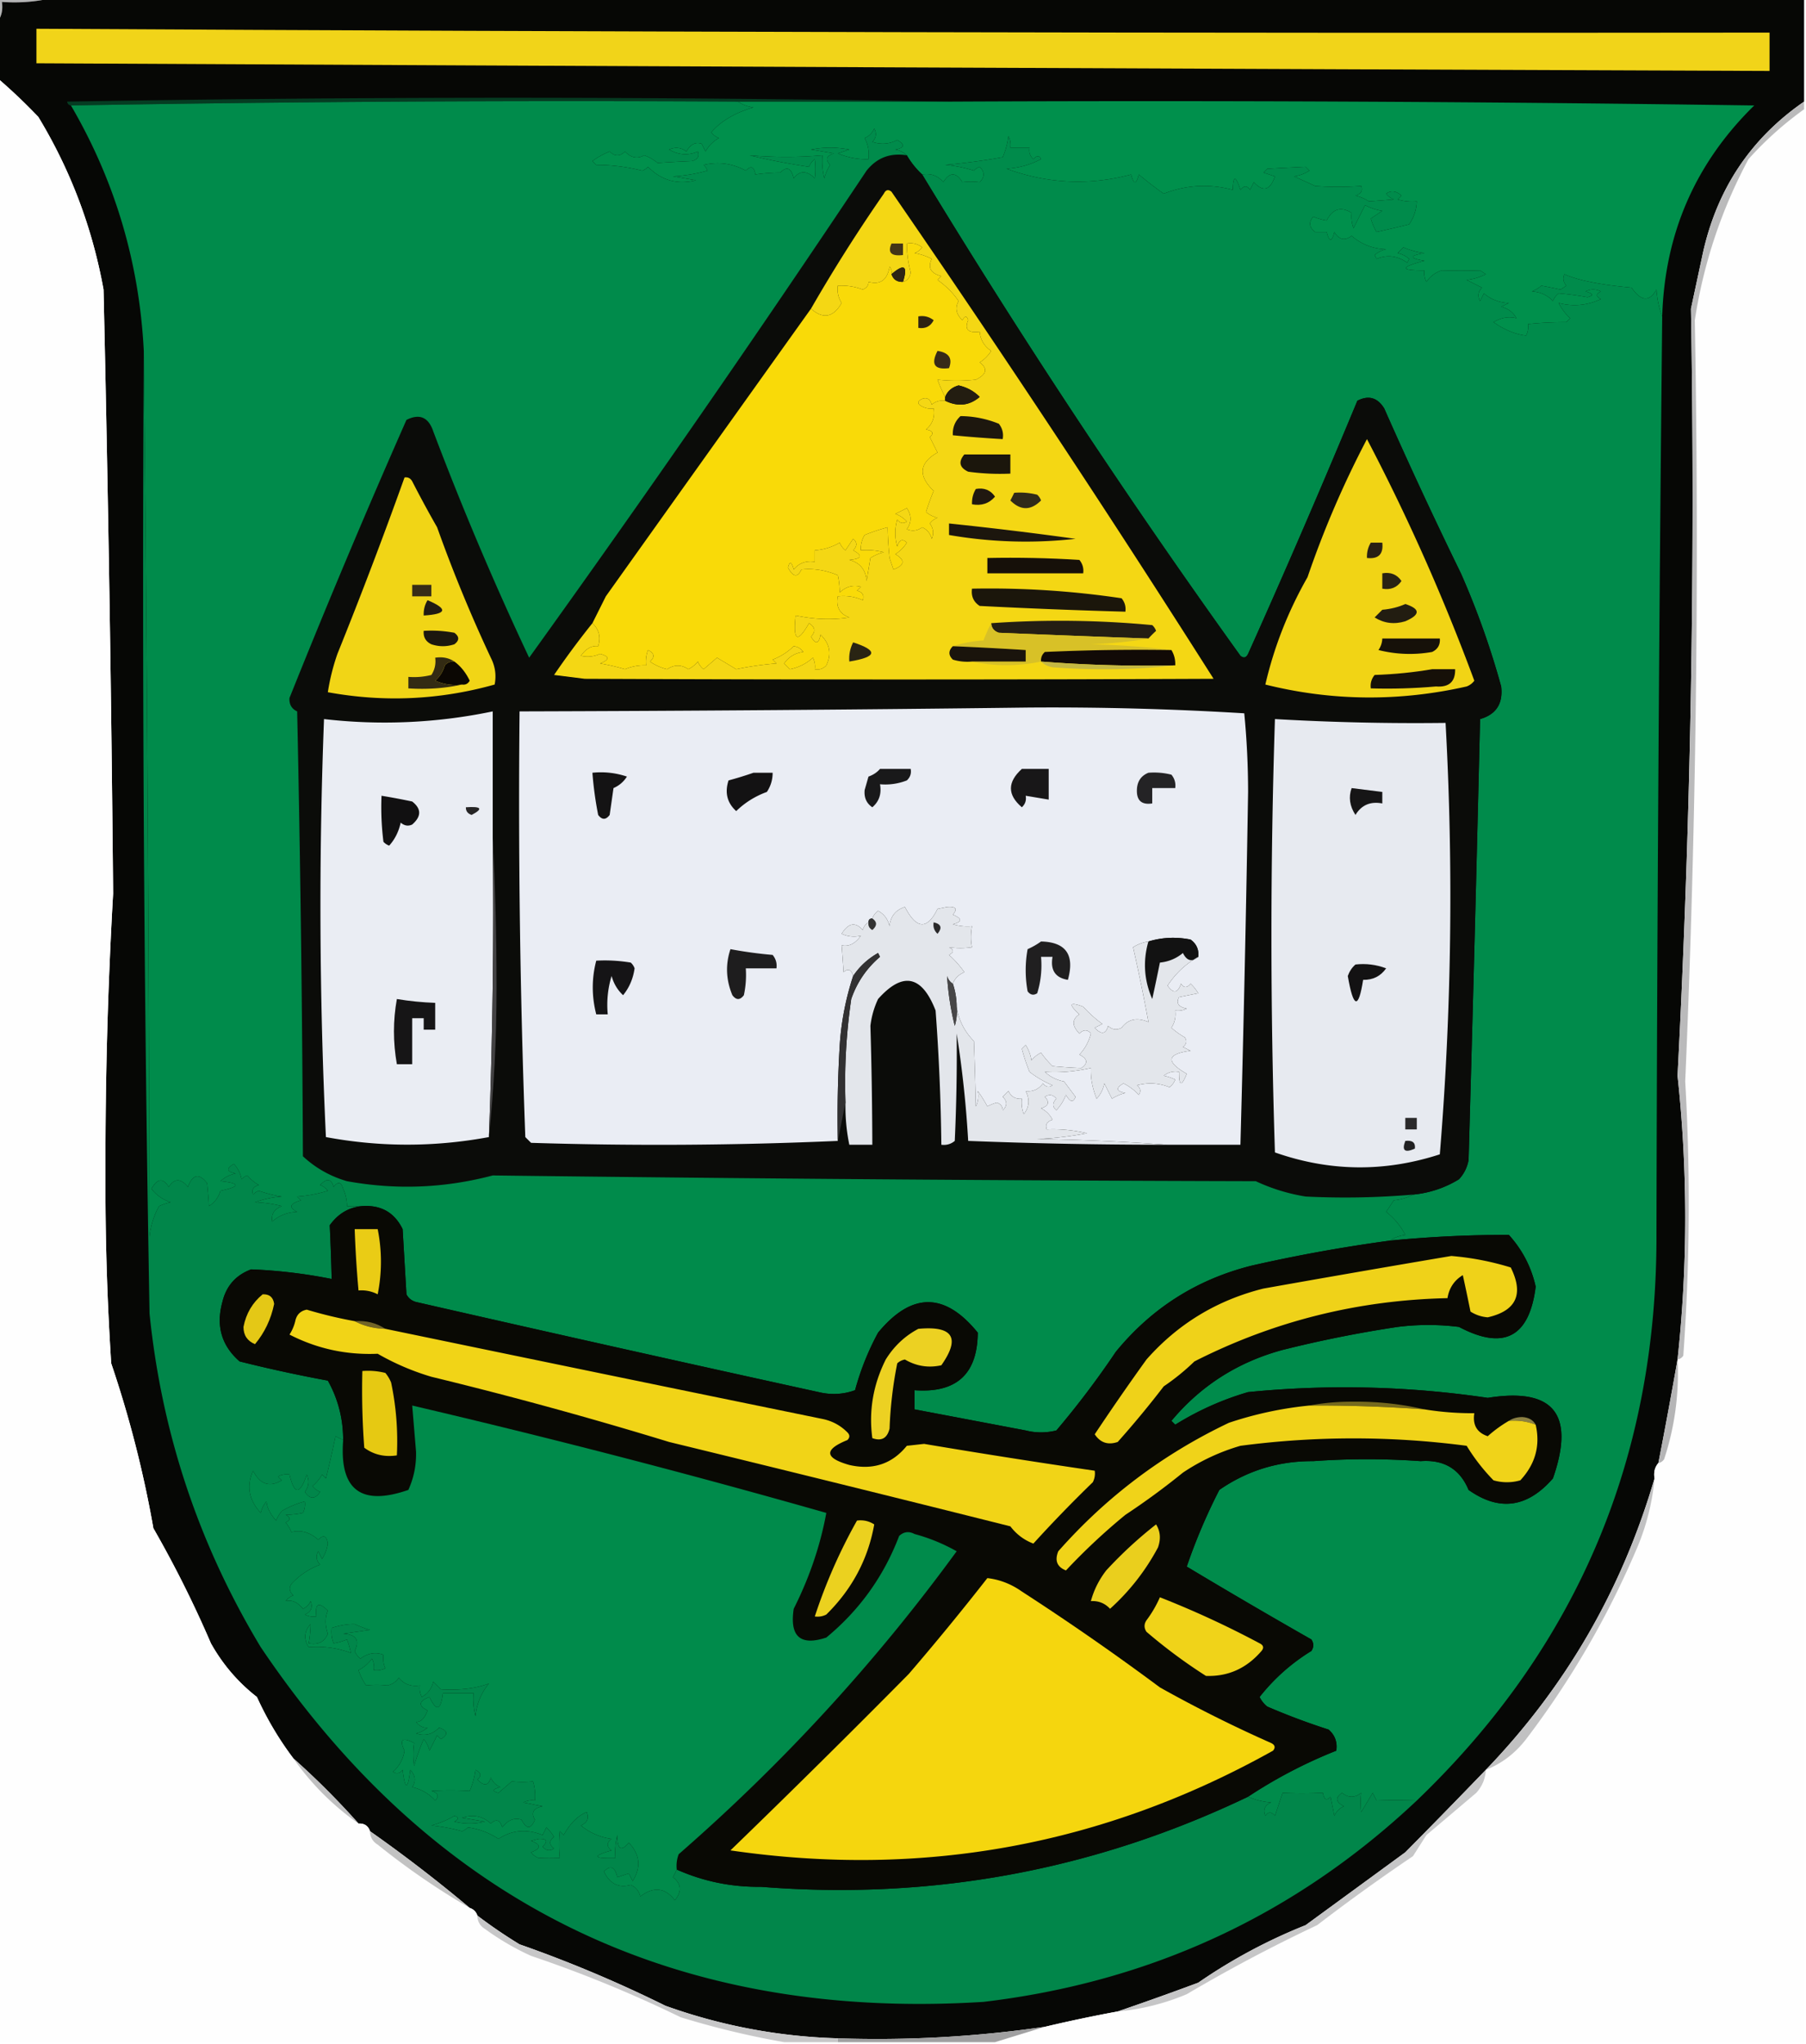 <svg xmlns="http://www.w3.org/2000/svg" width="471" height="533" style="shape-rendering:geometricPrecision;text-rendering:geometricPrecision;image-rendering:optimizeQuality;fill-rule:evenodd;clip-rule:evenodd"><path style="opacity:1" fill="#b3b3b4" d="M-.5-.5h14C9.366.485 5.032.818.5.5c.284 1.915-.049 3.581-1 5v-6z"/><path style="opacity:1" fill="#060705" d="M13.5-.5h457v27c-14.028 9.678-22.862 23.011-26.5 40l-3 14a2896.188 2896.188 0 0 1-3.5 200 343.207 343.207 0 0 1 0 74 1491.507 1491.507 0 0 1-5 27c-.934 1.068-1.268 2.401-1 4-8.507 29.028-23.173 54.362-44 76a2155.428 2155.428 0 0 1-21 21.5l-26 19a141.156 141.156 0 0 0-28 15 825.193 825.193 0 0 1-21 7.5 388.535 388.535 0 0 0-19 4 303.687 303.687 0 0 1-54 3 144.722 144.722 0 0 1-45-8.5 335.548 335.548 0 0 0-38-16 129.78 129.78 0 0 1-11-7.5c-.333-1-1-1.667-2-2a383.604 383.604 0 0 0-26-20c-.473-1.406-1.473-2.073-3-2-5.333-6-11-11.667-17-17-3.71-4.907-6.876-10.24-9.5-16-4.927-3.841-8.927-8.508-12-14a292.166 292.166 0 0 0-15-30 290.551 290.551 0 0 0-11-43 728.103 728.103 0 0 1-1.5-50c-.047-24.194.62-48.361 2-72.5A11329.65 11329.65 0 0 0 27 75.5c-2.926-16.122-8.593-31.122-17-45a147.31 147.31 0 0 0-10.5-10v-15C.451 4.081.784 2.415.5.5c4.532.318 8.866-.015 13-1z"/><path style="opacity:1" fill="#f1d419" d="M9.5 7.5c150.665.848 301.332 1.181 452 1v10c-150.668-.566-301.335-1.233-452-2v-9z"/><path style="opacity:1" fill="#fefefe" d="M-.5 20.5a147.31 147.31 0 0 1 10.5 10c8.407 13.878 14.074 28.878 17 45A11329.65 11329.65 0 0 1 29.5 233a1228.259 1228.259 0 0 0-2 72.5 728.103 728.103 0 0 0 1.5 50 290.551 290.551 0 0 1 11 43 292.166 292.166 0 0 1 15 30c3.073 5.492 7.073 10.159 12 14 2.624 5.76 5.79 11.093 9.5 16a68.648 68.648 0 0 0 17 17c1.527-.073 2.527.594 3 2 .01 1.517.677 2.684 2 3.5a191.859 191.859 0 0 0 24 16.5c1 .333 1.667 1 2 2 .011 1.517.677 2.684 2 3.5a67.876 67.876 0 0 0 12 7 330.595 330.595 0 0 1 39 16 222.256 222.256 0 0 0 27 6.5H-.5v-512z"/><path style="opacity:1" fill="#053c22" d="M247.5 26.5h-55c-58.169-.332-116.17.001-174 1-.543-.06-.876-.393-1-1a6620.108 6620.108 0 0 1 230 0z"/><path style="opacity:1" fill="#00904c" d="M192.5 26.5h55c70.003-.333 140.003 0 210 1-15.354 15.048-23.354 33.382-24 55-.814-2.131-1.314-4.464-1.5-7-1.846 3.282-4.013 3.115-6.5-.5-8.183-.745-14.016-1.912-17.5-3.5-.492 1.049-.326 2.049.5 3l-1.5 1c-1.652-.36-3.318-.693-5-1a9.465 9.465 0 0 1-2.5 1.5c2.227.121 4.06.954 5.5 2.5a4.458 4.458 0 0 1 1.5-2c2.568.22 5.068.553 7.5 1 1.762-.444 1.595-.944-.5-1.5 1.333-.667 2.667-.667 4 0-1.333.667-1.333 1.333 0 2-3.608 1.662-7.275 1.995-11 1a13.923 13.923 0 0 0 3 4l-1 1c-3.482 0-6.816.167-10 .5a4.934 4.934 0 0 1-.5 3c-2.836-.335-5.67-1.501-8.5-3.5 2.053-1.202 4.053-1.536 6-1-.876-1.585-2.209-2.585-4-3l2-1c-2.507-.093-4.674-.926-6.5-2.5l-1 2c-.684-1.284-.517-2.45.5-3.5l-4-2a14.729 14.729 0 0 0 5-1.5l-1.5-1c-3.379.096-6.713.096-10 0-1.676.561-3.009 1.561-4 3a4.934 4.934 0 0 1-.5-3c-6.46.035-6.46-.798 0-2.5-4-.667-4-1.333 0-2a20.438 20.438 0 0 1-5.5-1.5l-1.5 1.5c1.124.25 2.124.75 3 1.5l-.5 1c-2.557-1.814-5.224-2.147-8-1l-.5-1a6.807 6.807 0 0 1 3-1.5c-3.442-.117-6.442-1.283-9-3.5-1.806 1.359-3.306 1.025-4.5-1-.667 2.667-1.333 2.667-2 0h-3c-1.578-1.211-1.745-2.545-.5-4 1.216.502 2.383.835 3.5 1 1.517-3.05 3.684-3.717 6.5-2a8.43 8.43 0 0 0 .5 4l3-6a15.28 15.28 0 0 0 4.5 1.5 126.254 126.254 0 0 0-3 2 16.199 16.199 0 0 0 1.5 3.5c2.8-.625 5.634-1.292 8.5-2 1.247-1.823 1.914-3.823 2-6a12.935 12.935 0 0 1-5-.5l1-1c-1.377-1.241-2.71-1.408-4-.5a4.451 4.451 0 0 0 2 1.5c-2.359.208-4.526.374-6.5.5a11.357 11.357 0 0 0-3.5-1.5c1.456-.423 1.956-1.256 1.5-2.5-4.192.284-8.192.284-12 0-1.816-.83-3.649-1.663-5.5-2.5a10.255 10.255 0 0 0 4-1.5l-1-1c-3.227.155-6.56.322-10 .5l-1 1 3 1c-1.261 3.652-3.094 4.152-5.5 1.5l-1 2c-.741-1.14-1.575-1.14-2.5 0-1.238-3.81-1.904-3.81-2 0-6.126-1.627-12.126-1.294-18 1-1.789-1.222-3.955-2.889-6.5-5-.667 2.667-1.333 2.667-2 0-10.916 2.916-21.749 2.416-32.5-1.5 3.202-.198 6.202-1.031 9-2.5-.438-1.006-1.104-1.006-2 0-.886-.825-1.219-1.825-1-3h-5a4.934 4.934 0 0 0-.5-3 20.428 20.428 0 0 1-1.5 5.5c-4.97.886-9.97 1.552-15 2 2.595.226 5.095.726 7.5 1.5.414-.457.914-.79 1.5-1 1.333 1.333 1.333 2.667 0 4-1.57-.194-3.07-.194-4.5 0-1.667-2.667-3.333-2.667-5 0-1.401-1.692-3.234-2.359-5.5-2a21.62 21.62 0 0 1-4-5c-.763-.768-1.763-1.268-3-1.5 2.429-.451 2.596-1.285.5-2.5-2.064 1.091-4.231 1.258-6.5.5 1.017-1.05 1.184-2.216.5-3.5-.5 1.167-1.333 2-2.5 2.5.906 1.7 1.239 3.533 1 5.5-2.771.08-5.437-.42-8-1.5l3-1a25.249 25.249 0 0 0-10 0l6 1c-1.981.605-2.315 1.605-1 3a11.339 11.339 0 0 0-1.5 3.5 18.452 18.452 0 0 1-.5-6c-6.253.55-12.587.55-19 0 4.811 1.182 9.978 2.182 15.5 3a4.458 4.458 0 0 1 1.5-2c.211 1.79.211 3.456 0 5-2.095-2.09-3.928-2.09-5.5 0-.639-2.728-1.806-3.228-3.5-1.5a44.204 44.204 0 0 0-6.5.5c-.324-2.069-1.158-2.402-2.5-1-3.462-1.891-7.128-2.391-11-1.5.457.414.791.914 1 1.5a42.717 42.717 0 0 1-9 1.5l6 1c-4.843 1.214-9.01.047-12.5-3.5-.414.457-.914.79-1.5 1-4.141-1.018-8.141-1.518-12-1.5l-1-1a20.515 20.515 0 0 1 4.5-2.5c1.333 1.333 2.667 1.333 4 0 1.567 1.668 3.234 2.002 5 1a11.077 11.077 0 0 1 3.5 2c2.896-.207 5.896-.373 9-.5 1.456-.423 1.956-1.256 1.5-2.5-2.498 1.098-4.998.932-7.5-.5 1.612-.72 3.112-.554 4.5.5 1.101-1.894 2.434-2.56 4-2l1 2c.833-1.5 2-2.667 3.5-3.5a4.451 4.451 0 0 1-2-1.5c2.507-2.917 6.173-5.084 11-6.5-1.558-.21-2.891-.71-4-1.5z"/><path style="opacity:1" fill="#fefefe" d="M470.5 28.5v504h-211l13-4a388.535 388.535 0 0 1 19-4 60.384 60.384 0 0 0 18-4.5 413.78 413.78 0 0 1 34-18 508.67 508.67 0 0 1 25-18l3.5-5.5c4.308-3.637 8.642-7.304 13-11 1.559-1.717 2.392-3.717 2.5-6 4.172-1.658 7.672-4.325 10.5-8 11.728-15.413 21.394-32.079 29-50a60.384 60.384 0 0 0 4.5-18c-.268-1.599.066-2.932 1-4 .617-.111 1.117-.444 1.5-1a71.086 71.086 0 0 0 3.5-26c.617-.111 1.117-.444 1.5-1a553.298 553.298 0 0 0 .5-71.5A3244.892 3244.892 0 0 0 442 83.5c2.27-14.81 6.937-28.81 14-42a89.109 89.109 0 0 1 14.5-13z"/><path style="opacity:1" fill="#008b4b" d="M433.5 82.5c-.83 79.597-1.33 159.263-1.5 239 .243 58.483-20.59 107.817-62.5 148-3.887-.114-7.387-.114-10.5 0l-1-2-3 5a21.438 21.438 0 0 1 0-5c-1.667 1.333-3.333 1.333-5 0-1.824 1.249-1.657 2.415.5 3.5-1.167.5-2 1.333-2.5 2.5l-1-5c-1.016 1.134-1.683.801-2-1-3.825.158-7.325.158-10.5 0l-2 6c-.925-1.141-1.759-1.141-2.5 0-.658-1.608-.158-2.775 1.5-3.5-2.208-.191-4.208-.691-6-1.5a125.566 125.566 0 0 1 23-12c.322-2.222-.345-4.056-2-5.5a176.404 176.404 0 0 1-16-6 7.248 7.248 0 0 1-2-2.5 51.158 51.158 0 0 1 13.5-12c.667-1 .667-2 0-3a1624.456 1624.456 0 0 1-32.5-19 149.704 149.704 0 0 1 8.5-20c7.314-5.055 15.481-7.555 24.5-7.5a196.152 196.152 0 0 1 28 0c6.074-.442 10.24 2.058 12.5 7.5 7.999 5.669 15.332 4.669 22-3 5.83-16.745.163-23.745-17-21a254.781 254.781 0 0 0-62.5-1.5 75.948 75.948 0 0 0-19 8.5l-1-1c7.662-9.173 17.329-15.339 29-18.5a316.214 316.214 0 0 1 30-6 64.218 64.218 0 0 1 16 0c11.689 6.185 18.356 2.685 20-10.5-1.132-5.097-3.465-9.597-7-13.5a314.359 314.359 0 0 0-31 1.5c1.109-.79 2.442-1.29 4-1.5a18.241 18.241 0 0 0-5-6l2-3c1.882-.198 3.548-.698 5-1.5a27.819 27.819 0 0 0 12-4c1.306-1.412 2.14-3.079 2.5-5 1.096-38.313 2.096-76.646 3-115 4.19-1.196 6.023-4.029 5.5-8.5a212.91 212.91 0 0 0-10.5-29.5 1243.488 1243.488 0 0 1-20-43c-1.755-2.838-4.088-3.505-7-2a2518.466 2518.466 0 0 1-28.5 66c-.502 1.021-1.168 1.188-2 .5a1946.82 1946.82 0 0 1-83-125.5c2.266-.359 4.099.308 5.5 2 1.667-2.667 3.333-2.667 5 0 1.43-.194 2.93-.194 4.5 0 1.333-1.333 1.333-2.667 0-4a3.646 3.646 0 0 0-1.5 1 33.995 33.995 0 0 0-7.5-1.5c5.03-.448 10.03-1.114 15-2a20.428 20.428 0 0 0 1.5-5.5c.483.948.649 1.948.5 3h5c-.219 1.175.114 2.175 1 3 .896-1.006 1.562-1.006 2 0-2.798 1.469-5.798 2.302-9 2.5 10.751 3.916 21.584 4.416 32.5 1.5.667 2.667 1.333 2.667 2 0 2.545 2.111 4.711 3.778 6.5 5 5.874-2.294 11.874-2.627 18-1 .096-3.81.762-3.81 2 0 .925-1.14 1.759-1.14 2.5 0l1-2c2.406 2.652 4.239 2.152 5.5-1.5l-3-1 1-1c3.44-.178 6.773-.345 10-.5l1 1a10.255 10.255 0 0 1-4 1.5c1.851.837 3.684 1.67 5.5 2.5 3.808.284 7.808.284 12 0 .456 1.244-.044 2.077-1.5 2.5 1.266.31 2.433.81 3.5 1.5 1.974-.126 4.141-.292 6.5-.5a4.451 4.451 0 0 1-2-1.5c1.29-.908 2.623-.741 4 .5l-1 1c1.634.493 3.301.66 5 .5-.086 2.177-.753 4.177-2 6-2.866.708-5.7 1.375-8.5 2a16.199 16.199 0 0 1-1.5-3.5c.789-.546 1.789-1.213 3-2a15.28 15.28 0 0 1-4.5-1.5l-3 6a8.43 8.43 0 0 1-.5-4c-2.816-1.717-4.983-1.05-6.5 2-1.117-.165-2.284-.498-3.5-1-1.245 1.455-1.078 2.789.5 4h3c.667 2.667 1.333 2.667 2 0 1.194 2.025 2.694 2.359 4.5 1 2.558 2.217 5.558 3.383 9 3.5a6.807 6.807 0 0 0-3 1.5l.5 1c2.776-1.147 5.443-.814 8 1l.5-1a6.807 6.807 0 0 0-3-1.5l1.5-1.5a20.438 20.438 0 0 0 5.5 1.5c-4 .667-4 1.333 0 2-6.46 1.702-6.46 2.535 0 2.5a4.934 4.934 0 0 0 .5 3c.991-1.439 2.324-2.439 4-3 3.287.096 6.621.096 10 0l1.5 1a14.729 14.729 0 0 1-5 1.5l4 2c-1.017 1.05-1.184 2.216-.5 3.5l1-2c1.826 1.574 3.993 2.407 6.5 2.5l-2 1c1.791.415 3.124 1.415 4 3-1.947-.536-3.947-.202-6 1 2.83 1.999 5.664 3.165 8.5 3.5a4.934 4.934 0 0 0 .5-3c3.184-.333 6.518-.5 10-.5l1-1a13.923 13.923 0 0 1-3-4c3.725.995 7.392.662 11-1-1.333-.667-1.333-1.333 0-2-1.333-.667-2.667-.667-4 0 2.095.556 2.262 1.056.5 1.5a78.351 78.351 0 0 0-7.5-1 4.458 4.458 0 0 0-1.5 2c-1.44-1.546-3.273-2.379-5.5-2.5a9.465 9.465 0 0 0 2.5-1.5c1.682.307 3.348.64 5 1l1.5-1c-.826-.951-.992-1.951-.5-3 3.484 1.588 9.317 2.755 17.5 3.5 2.487 3.615 4.654 3.782 6.5.5.186 2.536.686 4.869 1.5 7z"/><path style="opacity:1" fill="#0b0c09" d="M236.5 40.5a21.62 21.62 0 0 0 4 5 1946.82 1946.82 0 0 0 83 125.5c.832.688 1.498.521 2-.5a2518.466 2518.466 0 0 0 28.5-66c2.912-1.505 5.245-.838 7 2a1243.488 1243.488 0 0 0 20 43 212.91 212.91 0 0 1 10.5 29.5c.523 4.471-1.31 7.304-5.5 8.5-.904 38.354-1.904 76.687-3 115-.36 1.921-1.194 3.588-2.5 5a27.819 27.819 0 0 1-12 4c-9.325.796-18.658.963-28 .5a48.99 48.99 0 0 1-13-4c-66.374-.17-132.707-.67-199-1.5-12.536 3.325-25.203 3.825-38 1.5-4.37-1.267-8.203-3.433-11.5-6.5a6729.31 6729.31 0 0 0-1.5-116c-1.446-.671-2.112-1.838-2-3.5a2267.083 2267.083 0 0 1 30.5-72.5c3.408-1.723 5.741-.723 7 3a813.202 813.202 0 0 0 25 59 4391.118 4391.118 0 0 0 88-127c2.697-3.37 6.197-4.704 10.5-4z"/><path style="opacity:1" fill="#f9da08" d="M246.5 103.5v1c-1.322-.17-2.489.163-3.5 1-.423-1.456-1.256-1.956-2.5-1.5-1.333.667-1.333 1.333 0 2a4.934 4.934 0 0 0 3 .5c.359 2.266-.308 4.099-2 5.5 1.801.317 2.134.984 1 2l2 4c-4.796 2.724-5.129 6.057-1 10a66.678 66.678 0 0 0-2 5.5 6.802 6.802 0 0 0 3 1.5 4.457 4.457 0 0 0-2 1.5c.928 1.268 1.095 2.601.5 4-.368-1.41-1.201-2.41-2.5-3-1.268.928-2.601 1.095-4 .5 1.26-1.814 1.26-3.647 0-5.5l-3 1.5a7.293 7.293 0 0 1 3 2c-.949.617-1.782.451-2.5-.5a12.494 12.494 0 0 0 0 7c.535-1.771 1.369-2.104 2.5-1a9.425 9.425 0 0 1-3 3c2.636 1.564 2.469 2.897-.5 4l-1-3c-.311-2.932-.478-5.598-.5-8a51.28 51.28 0 0 0-6 2 6.846 6.846 0 0 0-1 4 18.453 18.453 0 0 1 6 .5 11.333 11.333 0 0 0-3.5 1.5l-1 6c-.212-2.94-1.712-4.774-4.5-5.5 3.242-.283 3.576-1.117 1-2.5 1.09-1.109 1.09-2.109 0-3l-2 3a4.457 4.457 0 0 1-1.5-2 14.828 14.828 0 0 1-6.5 2v3c-2.266-.359-4.099.308-5.5 2-.556-2.095-1.056-2.262-1.5-.5 1.342 2.499 2.508 2.665 3.5.5 3.172-.332 6.339.168 9.5 1.5.299 1.32.466 2.82.5 4.5 1.599-1.536 3.433-2.036 5.5-1.5l-1 1c1.456.423 1.956 1.256 1.5 2.5-2.041-.923-4.208-1.256-6.5-1-.535 2.738.465 4.572 3 5.5-4.52.686-9.187.52-14-.5-.709 6.645.458 7.312 3.5 2 1.617 1.036 1.784 2.203.5 3.5 1.215 2.096 2.049 1.929 2.5-.5 2.419 2.338 2.919 5.005 1.5 8-.825.886-1.825 1.219-3 1a4.934 4.934 0 0 0-.5-3c-1.688 1.545-3.688 2.545-6 3l-1.5-1.5c1.216-1.74 2.882-2.74 5-3-.608-.87-1.441-1.37-2.5-1.5a15.872 15.872 0 0 1-5.5 3.5l1 1a84.8 84.8 0 0 0-10.5 1.5l-5-3a604.676 604.676 0 0 1-3.5 3 4.457 4.457 0 0 1-1.5-2 7.248 7.248 0 0 1-2.5 2c-1.811-1.236-3.644-1.236-5.5 0a12.793 12.793 0 0 1-4.5-2c1.355-1.175 1.188-2.175-.5-3a8.43 8.43 0 0 0-.5 4 12.992 12.992 0 0 0-5.5 1 56.738 56.738 0 0 0-6.5-1.5c2.528-.998 2.528-1.831 0-2.5-1.655.728-3.321.895-5 .5 1.324-1.872 2.824-2.705 4.5-2.5.748-2.34.248-4.34-1.5-6l3.5-7a66083.322 66083.322 0 0 1 53.5-75c3.164 2.789 5.831 2.289 8-1.5-.88-1.356-1.214-2.856-1-4.5 2.234-.12 4.401.213 6.5 1 1.011-.392 1.511-1.058 1.5-2 3.096.843 4.929-.49 5.5-4 .464.594.631 1.261.5 2 .473 1.406 1.473 2.073 3 2 1.149-.291 1.816-1.124 2-2.5a29.2 29.2 0 0 1-1-7.5c1.478-.262 2.811.071 4 1a4.451 4.451 0 0 1-2 1.5 15.28 15.28 0 0 1 4.5 1.5c-1.101 2.292-.268 3.792 2.5 4.5l-1 1c2.167 1.5 4 3.333 5.5 5.5-.979 1.778-.646 3.445 1 5 .654-1.196 1.154-1.196 1.5 0-1.023 2.395-.023 3.395 3 3 .203 2.138 1.203 3.805 3 5a9.419 9.419 0 0 1-3 3c2.179 1.6 1.846 3.1-1 4.5-3.377.368-6.71.368-10 0a36.354 36.354 0 0 0 2 4.5z"/><path style="opacity:1" fill="#372a18" d="M244.5 91.5c2.987.448 3.987 1.948 3 4.5-3.793.487-4.793-1.013-3-4.5z"/><path style="opacity:1" fill="#2d2312" d="M239.5 82.5c1.478-.262 2.811.071 4 1-.82 1.611-2.154 2.278-4 2v-3z"/><path style="opacity:1" fill="#bababb" d="M470.5 26.5v2a89.109 89.109 0 0 0-14.5 13c-7.063 13.19-11.73 27.19-14 42a3244.892 3244.892 0 0 1-2.5 198.5 553.298 553.298 0 0 1-.5 71.5c-.383.556-.883.889-1.5 1a343.207 343.207 0 0 0 0-74 2896.188 2896.188 0 0 0 3.5-200l3-14c3.638-16.989 12.472-30.322 26.5-40z"/><path style="opacity:1" fill="#f1d415" d="M356.5 114.5c10.611 20.239 19.944 41.239 28 63a4.457 4.457 0 0 1-2 1.5c-17.645 3.988-35.145 3.821-52.5-.5 2.264-9.774 5.93-19.107 11-28a254.193 254.193 0 0 1 15.5-36z"/><path style="opacity:1" fill="#f4d714" d="M154.5 162.5c1.748 1.66 2.248 3.66 1.5 6-1.676-.205-3.176.628-4.5 2.5 1.679.395 3.345.228 5-.5 2.528.669 2.528 1.502 0 2.5 2.198.373 4.365.873 6.5 1.5a12.992 12.992 0 0 1 5.5-1 8.43 8.43 0 0 1 .5-4c1.688.825 1.855 1.825.5 3a12.793 12.793 0 0 0 4.5 2c1.856-1.236 3.689-1.236 5.5 0a7.248 7.248 0 0 0 2.5-2 4.457 4.457 0 0 0 1.5 2 604.676 604.676 0 0 0 3.5-3l5 3a84.8 84.8 0 0 1 10.5-1.5l-1-1a15.872 15.872 0 0 0 5.5-3.5c1.059.13 1.892.63 2.5 1.5-2.118.26-3.784 1.26-5 3l1.5 1.5c2.312-.455 4.312-1.455 6-3 .483.948.649 1.948.5 3 1.175.219 2.175-.114 3-1 1.419-2.995.919-5.662-1.5-8-.451 2.429-1.285 2.596-2.5.5 1.284-1.297 1.117-2.464-.5-3.5-3.042 5.312-4.209 4.645-3.5-2 4.813 1.02 9.48 1.186 14 .5-2.535-.928-3.535-2.762-3-5.5 2.292-.256 4.459.077 6.5 1 .456-1.244-.044-2.077-1.5-2.5l1-1c-2.067-.536-3.901-.036-5.5 1.5-.034-1.68-.201-3.18-.5-4.5-3.161-1.332-6.328-1.832-9.5-1.5-.992 2.165-2.158 1.999-3.5-.5.444-1.762.944-1.595 1.5.5 1.401-1.692 3.234-2.359 5.5-2v-3a14.828 14.828 0 0 0 6.5-2 4.457 4.457 0 0 0 1.5 2l2-3c1.09.891 1.09 1.891 0 3 2.576 1.383 2.242 2.217-1 2.5 2.788.726 4.288 2.56 4.5 5.5l1-6a11.333 11.333 0 0 1 3.5-1.5 18.453 18.453 0 0 0-6-.5 6.846 6.846 0 0 1 1-4 51.28 51.28 0 0 1 6-2c.022 2.402.189 5.068.5 8l1 3c2.969-1.103 3.136-2.436.5-4a9.425 9.425 0 0 0 3-3c-1.131-1.104-1.965-.771-2.5 1a12.494 12.494 0 0 1 0-7c.718.951 1.551 1.117 2.5.5a7.293 7.293 0 0 0-3-2l3-1.5c1.26 1.853 1.26 3.686 0 5.5 1.399.595 2.732.428 4-.5 1.299.59 2.132 1.59 2.5 3 .595-1.399.428-2.732-.5-4a4.457 4.457 0 0 1 2-1.5 6.802 6.802 0 0 1-3-1.5 66.678 66.678 0 0 1 2-5.5c-4.129-3.943-3.796-7.276 1-10l-2-4c1.134-1.016.801-1.683-1-2 1.692-1.401 2.359-3.234 2-5.5a4.934 4.934 0 0 1-3-.5c-1.333-.667-1.333-1.333 0-2 1.244-.456 2.077.044 2.5 1.5 1.011-.837 2.178-1.17 3.5-1 3.322 1.618 6.322 1.285 9-1-1.491-1.512-3.324-2.512-5.5-3-1.729.474-2.895 1.474-3.5 3a36.354 36.354 0 0 1-2-4.5c3.29.368 6.623.368 10 0 2.846-1.4 3.179-2.9 1-4.5a9.419 9.419 0 0 0 3-3c-1.797-1.195-2.797-2.862-3-5-3.023.395-4.023-.605-3-3-.346-1.196-.846-1.196-1.5 0-1.646-1.555-1.979-3.222-1-5a21.56 21.56 0 0 0-5.5-5.5l1-1c-2.768-.708-3.601-2.208-2.5-4.5a15.28 15.28 0 0 0-4.5-1.5 4.451 4.451 0 0 0 2-1.5c-1.189-.929-2.522-1.262-4-1a29.2 29.2 0 0 0 1 7.5c-.184 1.376-.851 2.209-2 2.5 1.318-4.192.318-4.859-3-2a2.429 2.429 0 0 0-.5-2c-.571 3.51-2.404 4.843-5.5 4 .011.942-.489 1.608-1.5 2a15.904 15.904 0 0 0-6.5-1c-.214 1.644.12 3.144 1 4.5-2.169 3.789-4.836 4.289-8 1.5a418.292 418.292 0 0 1 19-30c.502-1.021 1.168-1.188 2-.5a3990.617 3990.617 0 0 1 84 127c-54.653.24-109.32.24-164 0l-8-1a215.258 215.258 0 0 1 10-13.5z"/><path style="opacity:1" fill="#312a19" d="M264.5 128.5a18.453 18.453 0 0 1 6 .5c.457.414.791.914 1 1.5-2.667 2.667-5.333 2.667-8 0 .363-.683.696-1.35 1-2z"/><path style="opacity:1" fill="#201810" d="M254.5 127.5c2.165-.384 3.832.283 5 2-1.523 1.783-3.523 2.449-6 2-.067-1.459.266-2.792 1-4z"/><path style="opacity:1" fill="#1b160c" d="M251.5 118.5h12v5a60.931 60.931 0 0 1-11-.5c-2.282-1.084-2.616-2.584-1-4.5z"/><path style="opacity:1" fill="#1d170e" d="M250.5 108.5c3.459.031 6.792.698 10 2 .929 1.189 1.262 2.522 1 4a300.134 300.134 0 0 1-13-1c-.108-2.014.558-3.68 2-5z"/><path style="opacity:1" fill="#231d11" d="M246.5 104.5v-1c.605-1.526 1.771-2.526 3.5-3 2.176.488 4.009 1.488 5.5 3-2.678 2.285-5.678 2.618-9 1z"/><path style="opacity:1" fill="#2e2414" d="M235.5 73.5c-1.527.073-2.527-.594-3-2 3.318-2.859 4.318-2.192 3 2z"/><path style="opacity:1" fill="#433517" d="M232.5 63.5h3v3c-3.067.38-4.067-.62-3-3z"/><path style="opacity:1" fill="#1c160d" d="M247.5 136.5a974.831 974.831 0 0 1 33 4 116.662 116.662 0 0 1-33-1v-3z"/><path style="opacity:1" fill="#291f14" d="M357.5 141.5h3c.333 3-1 4.333-4 4-.067-1.459.266-2.792 1-4z"/><path style="opacity:1" fill="#161009" d="M257.5 145.5c8.007-.166 16.007 0 24 .5.837 1.011 1.17 2.178 1 3.5h-25v-4z"/><path style="opacity:1" fill="#292213" d="M360.5 149.5c2.165-.384 3.832.283 5 2-1.168 1.717-2.835 2.384-5 2v-4z"/><path style="opacity:1" fill="#1b160b" d="M253.5 153.5a233.027 233.027 0 0 1 39 2.5c.837 1.011 1.17 2.178 1 3.5-12.67-.349-25.337-.849-38-1.5-1.607-1.049-2.273-2.549-2-4.5z"/><path style="opacity:1" fill="#221d11" d="M366.5 157.5c3.966 1.285 3.966 2.785 0 4.5-2.879.874-5.545.54-8-1l2-2c2.208-.191 4.208-.691 6-1.5z"/><path style="opacity:1" fill="#241e13" d="M299.5 166.5c-12.999-.46-25.999-.96-39-1.5-1.256-.417-1.923-1.25-2-2.5a256.27 256.27 0 0 1 42 .5c.457.414.791.914 1 1.5a31.147 31.147 0 0 0-2 2z"/><path style="opacity:1" fill="#d8c127" d="M258.5 162.5c.077 1.25.744 2.083 2 2.5 13.001.54 26.001 1.04 39 1.5-4.816.826-9.816 1.326-15 1.5 7.179.171 14.179.671 21 1.5-11.005-.167-22.005 0-33 .5-.752.671-1.086 1.504-1 2.5-6.13 1.266-12.13 1.266-18 0h14v-3c-6.329-.4-12.662-.733-19-1 2.469-.817 5.135-1.317 8-1.5a36.354 36.354 0 0 1 2-4.5z"/><path style="opacity:1" fill="#161109" d="M360.5 166.5h15c.14 1.624-.527 2.79-2 3.5a33.225 33.225 0 0 1-14-.5 5.576 5.576 0 0 0 1-3z"/><path style="opacity:1" fill="#f1d516" d="M105.5 124.5c.876-.131 1.543.202 2 1a295.771 295.771 0 0 0 6.5 12 384.191 384.191 0 0 0 14 34c1.15 2.254 1.484 4.587 1 7-14.334 4.016-28.834 4.683-43.5 2a56.424 56.424 0 0 1 2.5-10 1237.792 1237.792 0 0 0 17.5-46z"/><path style="opacity:1" fill="#1a140c" d="M248.5 168.5c6.338.267 12.671.6 19 1v3h-14a12.93 12.93 0 0 1-5-.5c-1.184-1.145-1.184-2.312 0-3.5z"/><path style="opacity:1" fill="#110a06" d="M305.5 169.5c.734 1.208 1.067 2.541 1 4a352.434 352.434 0 0 1-35-1c-.086-.996.248-1.829 1-2.5 10.995-.5 21.995-.667 33-.5z"/><path style="opacity:1" fill="#292413" d="M222.5 167.5c6.599 2.148 6.266 3.814-1 5-.134-1.792.199-3.458 1-5z"/><path style="opacity:1" fill="#0b0703" d="M118.5 172.5c1.678 1.247 3.011 2.914 4 5-.457.798-1.124 1.131-2 1a13.116 13.116 0 0 1-7-1 8.192 8.192 0 0 0 2.5-4c.671-.752 1.504-1.086 2.5-1z"/><path style="opacity:1" fill="#c4b843" d="M271.5 172.5a352.434 352.434 0 0 0 35 1c-10.492 1.159-21.159 1.325-32 .5-1.237-.232-2.237-.732-3-1.5z"/><path style="opacity:1" fill="#332b13" d="M118.5 172.5c-.996-.086-1.829.248-2.5 1a8.192 8.192 0 0 1-2.5 4 13.116 13.116 0 0 0 7 1c-4.47.986-9.137 1.319-14 1v-3a18.453 18.453 0 0 0 6-.5c.88-1.356 1.214-2.856 1-4.5 1.915-.284 3.581.049 5 1z"/><path style="opacity:1" fill="#161008" d="M373.5 174.5h6c.067 3.266-1.599 4.766-5 4.5-5.657.499-11.324.666-17 .5-.17-1.322.163-2.489 1-3.5 5.184-.174 10.184-.674 15-1.5z"/><path style="opacity:1" fill="#eaedf4" d="M304.5 298.5a570.642 570.642 0 0 0-34-1.5 86.578 86.578 0 0 0 13-1.5c-3.654-.831-7.154-1.165-10.5-1-.456-1.244.044-2.077 1.5-2.5a6.547 6.547 0 0 0-3-3c1.981-.605 2.315-1.605 1-3 1.135-.749 2.135-.583 3 .5-1.09 1.109-1.09 2.109 0 3a12.403 12.403 0 0 0 2.5-4c1.065 1.896 1.898 2.063 2.5.5a1984.119 1984.119 0 0 1-3-4c-1.921-.36-3.588-1.194-5-2.5 3.788.266 7.788-.068 12-1-.113 2.559.387 5.226 1.5 8 1.044-1.123 1.71-2.456 2-4l2 4a11.333 11.333 0 0 1 3.5-1.5c-2.429-.451-2.596-1.285-.5-2.5a13.92 13.92 0 0 1 4 3c.617-.949.451-1.782-.5-2.5 2.929-.777 5.763-.61 8.5.5a4.457 4.457 0 0 0 1.5-2c-1.103-.498-2.103-.831-3-1 1.189-.929 2.522-1.262 4-1-.041 3.743.626 3.91 2 .5-5.563-3.186-5.23-5.186 1-6l-2-1c.951-.718 1.117-1.551.5-2.5a20.499 20.499 0 0 1-3.5-2.5c.88-1.356 1.214-2.856 1-4.5a4.934 4.934 0 0 0 3-.5c-2.179-.442-2.845-1.442-2-3l5-1a11.38 11.38 0 0 0-2-2.5c-.925 1.141-1.759 1.141-2.5 0-.833 2.5-2 2.667-3.5.5 2.118-3.201 4.785-5.701 8-7.5.203-1.89-.463-3.39-2-4.5-3.755-.755-7.422-.589-11 .5a10.134 10.134 0 0 0-4 1.5 450.692 450.692 0 0 1 4 19.5c-2.93-1.287-5.263-.787-7 1.5-1.284.684-2.451.517-3.5-.5-.604 2.186-1.77 2.352-3.5.5l2-1a31.84 31.84 0 0 1-5-4.5c-3.61-1.347-3.943-.68-1 2-1.978 1.303-1.978 2.969 0 5 1.109-1.09 2.109-1.09 3 0-.534 2.114-1.534 3.948-3 5.5 2.157 1.085 2.324 2.251.5 3.5a126.504 126.504 0 0 1-7.5-.5 23.65 23.65 0 0 1-3-3.5 7.248 7.248 0 0 0-2.5 2 10.258 10.258 0 0 0-1.5-4l-1 1a51.28 51.28 0 0 0 2 6 27.332 27.332 0 0 0 6 3.5c-.949.617-1.782.451-2.5-.5-1.11 1.537-2.61 2.203-4.5 2 1.108 2.195.941 4.195-.5 6a8.43 8.43 0 0 1-.5-4c-1.624.14-2.79-.527-3.5-2l-1.5 1.5c1.231 1.183 1.231 2.349 0 3.5.011-.941-.489-1.608-1.5-2-.873.235-1.707.569-2.5 1a32.065 32.065 0 0 0-2.5-4c.263 1.451.096 2.784-.5 4-.126-5.593-.292-11.259-.5-17-2.528-2.598-4.028-5.598-4.5-9a19.22 19.22 0 0 0-1-6c.507-1.359 1.507-2.359 3-3a25.513 25.513 0 0 0-4-4.5c1.333-.667 1.333-1.333 0-2 1.943.305 3.943.305 6 0-.354-1.626-.354-3.459 0-5.5a12.93 12.93 0 0 1-5-.5c2.491-.626 2.491-1.459 0-2.5 1.304-1.516.804-2.182-1.5-2l-2.5.5c-2.667 5.495-5.5 5.328-8.5-.5-2.44.774-3.773 2.44-4 5-.415-1.791-1.415-3.124-3-4-.717.544-1.217 1.211-1.5 2-.667 0-1 .333-1 1-.722.418-1.222 1.084-1.5 2-1.929-2.184-3.763-1.85-5.5 1a7.492 7.492 0 0 0 5 .5c-1.46 2.072-3.126 2.906-5 2.5.176 2.172.343 4.505.5 7 1.159-1.066 1.992-.733 2.5 1a73.06 73.06 0 0 0-3.5 18c-.5 8.327-.666 16.66-.5 25a1069.168 1069.168 0 0 1-80 .5l-1.5-1.5a2358.022 2358.022 0 0 1-1.5-111c44.168-.118 88.335-.451 132.5-1a820.063 820.063 0 0 1 56.5 1.5c.658 6.756.991 13.59 1 20.5a8576.521 8576.521 0 0 1-2 92h-19z"/><path style="opacity:1" fill="#eaedf3" d="M128.5 218.5c.324 26.074-.01 52.074-1 78-14.202 2.633-28.369 2.633-42.5 0a1274.625 1274.625 0 0 1-.5-109 137.817 137.817 0 0 0 44-2v33z"/><path style="opacity:1" fill="#141314" d="M154.5 201.5a21.127 21.127 0 0 1 9 1c-.847 1.345-2.013 2.345-3.5 3l-1 7c-1 1.333-2 1.333-3 0a93.497 93.497 0 0 1-1.5-11z"/><path style="opacity:1" fill="#131213" d="M196.5 201.5h5c.009 1.808-.491 3.475-1.5 5-3.062 1.121-5.729 2.787-8 5-2.365-2.151-3.031-4.817-2-8a96.578 96.578 0 0 0 6.5-2z"/><path style="opacity:1" fill="#19191a" d="M229.5 200.5h8c.219 1.175-.114 2.175-1 3a15.418 15.418 0 0 1-7 1c.449 2.477-.217 4.477-2 6-1.524-1.027-2.191-2.527-2-4.5l1-3.5c1.239-.442 2.239-1.109 3-2z"/><path style="opacity:1" fill="#181718" d="M266.5 200.5h7v8l-6-1c.219 1.175-.114 2.175-1 3-3.804-3.237-3.804-6.571 0-10z"/><path style="opacity:1" fill="#242325" d="M299.5 201.5a18.453 18.453 0 0 1 6 .5c.837 1.011 1.17 2.178 1 3.5h-6v4c-2.743.423-4.076-.744-4-3.5.057-2.209 1.057-3.709 3-4.5z"/><path style="opacity:1" fill="#111011" d="M99.5 207.5c2.666.433 5.332.933 8 1.5 2.422 1.888 2.422 3.888 0 6-1.049.492-2.049.326-3-.5-.512 2.351-1.512 4.351-3 6a3.647 3.647 0 0 1-1.5-1 72.442 72.442 0 0 1-.5-12z"/><path style="opacity:1" fill="#262525" d="M121.5 210.5c4.088-.282 4.588.385 1.5 2-1.03-.336-1.53-1.003-1.5-2z"/><path style="opacity:1" fill="#434243" d="M128.5 218.5c.667 12.829 1 25.829 1 39-.001 13.351-.667 26.351-2 39 .99-25.926 1.324-51.926 1-78z"/><path style="opacity:1" fill="#323232" d="M227.5 239.5c1.276.886 1.276 1.886 0 3-.798-.457-1.131-1.124-1-2 0-.667.333-1 1-1z"/><path style="opacity:1" fill="#121212" d="M312.5 249.5c-1.638 1.414-2.972 1.08-4-1-1.72 1.434-3.72 2.267-6 2.5a551.523 551.523 0 0 1-2 9.5c-2.129-4.894-2.462-9.894-1-15 3.578-1.089 7.245-1.255 11-.5 1.537 1.11 2.203 2.61 2 4.5z"/><path style="opacity:1" fill="#1e1d1e" d="M190.5 247.5c3.619.68 7.286 1.18 11 1.5.837 1.011 1.17 2.178 1 3.5h-8a24.935 24.935 0 0 1-.5 7c-1 1.333-2 1.333-3 0-1.67-3.99-1.836-7.99-.5-12z"/><path style="opacity:1" fill="#151416" d="M155.5 250.5a40.914 40.914 0 0 1 9 .5c.457.414.791.914 1 1.5-.387 2.706-1.387 5.039-3 7-1.435-1.324-2.435-2.99-3-5a25.879 25.879 0 0 0-1 10h-3c-1.209-4.713-1.209-9.379 0-14z"/><path style="opacity:1" fill="#161516" d="M103.5 260.5c3.307.551 6.64.884 10 1v7h-3v-3h-3v12h-4c-1.013-5.73-1.013-11.397 0-17z"/><path style="opacity:1" fill="#e3e6eb" d="M248.5 256.5c-.722-.418-1.222-1.084-1.5-2a72.54 72.54 0 0 0 2 13 12.93 12.93 0 0 0 .5-5c.472 3.402 1.972 6.402 4.5 9 .208 5.741.374 11.407.5 17 .596-1.216.763-2.549.5-4a32.065 32.065 0 0 1 2.5 4 11.456 11.456 0 0 1 2.5-1c1.011.392 1.511 1.059 1.5 2 1.231-1.151 1.231-2.317 0-3.5l1.5-1.5c.71 1.473 1.876 2.14 3.5 2a8.43 8.43 0 0 0 .5 4c1.441-1.805 1.608-3.805.5-6 1.89.203 3.39-.463 4.5-2 .718.951 1.551 1.117 2.5.5a27.332 27.332 0 0 1-6-3.5 51.28 51.28 0 0 1-2-6l1-1a10.258 10.258 0 0 1 1.5 4 7.248 7.248 0 0 1 2.5-2 23.65 23.65 0 0 0 3 3.5c2.695.254 5.195.421 7.5.5 1.824-1.249 1.657-2.415-.5-3.5 1.466-1.552 2.466-3.386 3-5.5-.891-1.09-1.891-1.09-3 0-1.978-2.031-1.978-3.697 0-5-2.943-2.68-2.61-3.347 1-2a31.84 31.84 0 0 0 5 4.5l-2 1c1.73 1.852 2.896 1.686 3.5-.5 1.049 1.017 2.216 1.184 3.5.5 1.737-2.287 4.07-2.787 7-1.5a450.692 450.692 0 0 0-4-19.5 10.134 10.134 0 0 1 4-1.5c-1.462 5.106-1.129 10.106 1 15 .704-3.204 1.37-6.371 2-9.5 2.28-.233 4.28-1.066 6-2.5 1.028 2.08 2.362 2.414 4 1-3.215 1.799-5.882 4.299-8 7.5 1.5 2.167 2.667 2 3.5-.5.741 1.141 1.575 1.141 2.5 0a11.38 11.38 0 0 1 2 2.5l-5 1c-.845 1.558-.179 2.558 2 3a4.934 4.934 0 0 1-3 .5c.214 1.644-.12 3.144-1 4.5a20.499 20.499 0 0 0 3.5 2.5c.617.949.451 1.782-.5 2.5l2 1c-6.23.814-6.563 2.814-1 6-1.374 3.41-2.041 3.243-2-.5-1.478-.262-2.811.071-4 1 .897.169 1.897.502 3 1a4.457 4.457 0 0 1-1.5 2c-2.737-1.11-5.571-1.277-8.5-.5.951.718 1.117 1.551.5 2.5a13.92 13.92 0 0 0-4-3c-2.096 1.215-1.929 2.049.5 2.5a11.333 11.333 0 0 0-3.5 1.5l-2-4c-.29 1.544-.956 2.877-2 4-1.113-2.774-1.613-5.441-1.5-8-4.212.932-8.212 1.266-12 1 1.412 1.306 3.079 2.14 5 2.5.994 1.329 1.994 2.662 3 4-.602 1.563-1.435 1.396-2.5-.5a12.403 12.403 0 0 1-2.5 4c-1.09-.891-1.09-1.891 0-3-.865-1.083-1.865-1.249-3-.5 1.315 1.395.981 2.395-1 3a6.547 6.547 0 0 1 3 3c-1.456.423-1.956 1.256-1.5 2.5 3.346-.165 6.846.169 10.5 1a86.578 86.578 0 0 1-13 1.5c11.507.169 22.841.669 34 1.5-17.41.007-34.743-.327-52-1a283.928 283.928 0 0 0-3-28 498.289 498.289 0 0 1-.5 28c-1.011.837-2.178 1.17-3.5 1-.13-11.68-.63-23.347-1.5-35-3.577-9.205-8.577-10.205-15-3a22.508 22.508 0 0 0-2 7c.304 10.307.471 20.64.5 31h-6a49.369 49.369 0 0 1-1-11 151.019 151.019 0 0 1 1.5-27c1.493-4.331 3.993-7.997 7.5-11l-.5-1c-2.69 1.527-4.857 3.527-6.5 6-.508-1.733-1.341-2.066-2.5-1a390.752 390.752 0 0 0-.5-7c1.874.406 3.54-.428 5-2.5a7.492 7.492 0 0 1-5-.5c1.737-2.85 3.571-3.184 5.5-1 .278-.916.778-1.582 1.5-2-.131.876.202 1.543 1 2 1.276-1.114 1.276-2.114 0-3 .283-.789.783-1.456 1.5-2 1.585.876 2.585 2.209 3 4 .227-2.56 1.56-4.226 4-5 3 5.828 5.833 5.995 8.5.5l2.5-.5c2.304-.182 2.804.484 1.5 2 2.491 1.041 2.491 1.874 0 2.5a12.93 12.93 0 0 0 5 .5c-.354 2.041-.354 3.874 0 5.5-2.057.305-4.057.305-6 0 1.333.667 1.333 1.333 0 2a25.513 25.513 0 0 1 4 4.5c-1.493.641-2.493 1.641-3 3z"/><path style="opacity:1" fill="#474647" d="M248.5 256.5a19.22 19.22 0 0 1 1 6 12.93 12.93 0 0 1-.5 5 72.54 72.54 0 0 1-2-13c.278.916.778 1.582 1.5 2z"/><path style="opacity:1" fill="#201f20" d="M271.5 245.5c6.494.148 8.827 3.481 7 10-3.279-.531-4.613-2.531-4-6h-3c.284 3.277-.049 6.443-1 9.5-.949.617-1.782.451-2.5-.5a30.485 30.485 0 0 1 0-11 19.602 19.602 0 0 0 3.5-2z"/><path style="opacity:1" fill="#2a292a" d="M243.5 240.5c1.965.448 2.298 1.448 1 3-.886-.825-1.219-1.825-1-3z"/><path style="opacity:1" fill="#e7eaf0" d="M332.5 187.5a635.61 635.61 0 0 0 44.5 1 822.232 822.232 0 0 1-1.5 112.5c-14.414 4.683-28.747 4.517-43-.5a1752.033 1752.033 0 0 1 0-113z"/><path style="opacity:1" fill="#131213" d="M353.5 251.5c2.747-.313 5.414.02 8 1-1.439 2.053-3.439 3.053-6 3-1.212 7.769-2.545 7.435-4-1 .442-1.239 1.109-2.239 2-3z"/><path style="opacity:1" fill="#161516" d="m352.5 205.5 8 1v3c-3.096-.593-5.429.407-7 3-1.511-2.316-1.844-4.649-1-7z"/><path style="opacity:1" fill="#323132" d="m220.5 287.5-2 10c-.166-8.34 0-16.673.5-25a73.06 73.06 0 0 1 3.5-18c1.643-2.473 3.81-4.473 6.5-6l.5 1c-3.507 3.003-6.007 6.669-7.5 11a151.019 151.019 0 0 0-1.5 27z"/><path style="opacity:1" fill="#2a292a" d="M366.5 291.5h3v3h-3v-3z"/><path style="opacity:1" fill="#212122" d="M366.5 297.5c1.855-.228 2.688.439 2.5 2-2.634 1.192-3.468.526-2.5-2z"/><path style="opacity:1" fill="#01864a" d="M37.5 91.5c.833 76.832 1.333 153.832 1.5 231a19.953 19.953 0 0 1 2.5-8c1.103-.498 2.103-.831 3-1-2.055-.687-3.721-1.854-5-3.5 1.53-2.736 3.03-2.902 4.5-.5 1.482-2.281 3.149-2.281 5 0 1.251-3.316 2.918-3.65 5-1 .24 2.261.406 4.261.5 6 1.474-.936 2.474-2.27 3-4 5.22-1.124 5.22-1.958 0-2.5 1.123-1.044 2.456-1.71 4-2-2.429-.451-2.596-1.285-.5-2.5 1.044 1.123 1.71 2.456 2 4a3.647 3.647 0 0 1 1.5-1 10.756 10.756 0 0 0 3 2.5c-1.456.423-1.956 1.256-1.5 2.5a3.647 3.647 0 0 1 1.5-1 32.444 32.444 0 0 0 6 1.5c-2.4.186-4.734.686-7 1.5a31.23 31.23 0 0 1 7 1c-1.975.775-2.809 2.109-2.5 4 1.826-1.574 3.993-2.407 6.5-2.5-2.297-1.16-1.964-2.16 1-3l-1-1a34.25 34.25 0 0 0 8-1.5 4.458 4.458 0 0 0-2-1.5c1.73-1.852 2.896-1.686 3.5.5 1.156-1.493 1.99-1.326 2.5.5.648 1.44.98 2.94 1 4.5h4c-3.5.302-6.334 1.968-8.5 5 .226 4.623.393 9.29.5 14a134.397 134.397 0 0 0-21-2.5c-3.998 1.486-6.498 4.32-7.5 8.5-1.714 6.237-.214 11.404 4.5 15.5a366.026 366.026 0 0 0 23 5c2.659 4.748 3.992 9.915 4 15.5a44.147 44.147 0 0 1-2-1 251.375 251.375 0 0 1-2.5 11l-1-1a10.76 10.76 0 0 1-2.5 3 4.458 4.458 0 0 0 2 1.5c-1.333 2-2.667 2-4 0 1.054-1.388 1.22-2.888.5-4.5-1.75 5.31-3.25 5.31-4.5 0a4.934 4.934 0 0 0-3 .5l1 1c-3.187 1.901-5.687 1.067-7.5-2.5-1.756 4-1.09 7.667 2 11a6.807 6.807 0 0 1 1.5-3c.118 1.583.951 3.249 2.5 5a9.465 9.465 0 0 1 1.5-2.5 23.791 23.791 0 0 1 6-2.5 4.932 4.932 0 0 1-.5 3c-1.32.299-2.82.466-4.5.5 1.333.667 1.333 1.333 0 2a9.465 9.465 0 0 1 1.5 2.5c2.498-.621 4.832.045 7 2 1.343-1.402 2.176-1.069 2.5 1a10.255 10.255 0 0 1-1.5 4l-1-2c-.684 1.284-.517 2.451.5 3.5a19.35 19.35 0 0 0-7 4.5c-1.231 1.151-1.231 2.317 0 3.5a4.458 4.458 0 0 0-2 1.5c1.58-.421 3.08.245 4.5 2 .945-.405 1.612-1.072 2-2 .658 1.608.158 2.775-1.5 3.5a4.934 4.934 0 0 0 3 .5c-.375-3.407.625-3.907 3-1.5-.753 1.742-.753 3.742 0 6-.885 2.157-2.552 2.99-5 2.5.315-1.726.481-3.393.5-5-1.669 1.853-1.835 3.853-.5 6 3.865-.302 7.532.198 11 1.5a23.625 23.625 0 0 0-1-3.5c-1.216.502-2.383.835-3.5 1a8.435 8.435 0 0 1-.5-4c2.178-.704 4.178-1.037 6-1a28.907 28.907 0 0 0 4 1.5l-7 1c3.37.174 4.37 1.674 3 4.5a4.451 4.451 0 0 0 1.5 2c1.958-1.452 3.958-1.785 6-1-.148 1.325.018 2.492.5 3.5a4.934 4.934 0 0 1-3 .5 4.932 4.932 0 0 0-.5-3c-.9 1.27-2.066 2.27-3.5 3a15.686 15.686 0 0 0 2 4 23.203 23.203 0 0 1 5.5 0c1.261-.259 2.261-.926 3-2 1.401 1.692 3.234 2.359 5.5 2a4.934 4.934 0 0 0 .5 3c1.585-.876 2.585-2.209 3-4l2 2c4.855.29 9.021-.21 12.5-1.5-1.988 2.405-3.155 5.238-3.5 8.5a18.453 18.453 0 0 1-.5-6h-8c-.52 4.53-1.686 4.863-3.5 1-2.825 1.084-2.992 2.251-.5 3.5-.712 2.027-1.712 3.027-3 3 .884 1.098 1.884 1.598 3 1.5a6.802 6.802 0 0 1-3 1.5c2.309.756 4.309.256 6-1.5 2.301.769 2.467 1.769.5 3l-1-1-2 4a6.802 6.802 0 0 0-1.5-3 56.268 56.268 0 0 0-2.5 7c-.305-2.057-.305-4.057 0-6-3.09-1.606-3.924-.94-2.5 2-.348 2.197-1.348 4.03-3 5.5.949.617 1.782.451 2.5-.5.667 5.333 1.333 5.333 2 0 1.368 1.493 1.535 2.993.5 4.5 2.369.536 4.369 1.703 6 3.5 1.104-1.131.771-1.965-1-2.5a77.6 77.6 0 0 1 10 0 20.431 20.431 0 0 0 1.5-5.5c1.487.753 1.654 1.586.5 2.5 1.73 1.852 2.896 1.686 3.5-.5.5 1.167 1.333 2 2.5 2.5-2.095.556-2.262 1.056-.5 1.5a604.676 604.676 0 0 1 3.5-3c1.763.194 3.597.194 5.5 0a12.93 12.93 0 0 1 .5 5 4.934 4.934 0 0 0-3 .5l5 1c-2.404.508-3.071 1.675-2 3.5-1.017 2.528-2.184 2.528-3.5 0-1.873-.589-3.54.078-5 2-.605-1.981-1.605-2.315-3-1-2.121-1.957-4.621-2.457-7.5-1.5l6 1a16.242 16.242 0 0 1-8 0c1.196-.654 1.196-1.154 0-1.5a23.663 23.663 0 0 1-6 2.5c2.724.27 5.391.77 8 1.5a3.647 3.647 0 0 0 1.5-1c2.947.409 5.614 1.409 8 3 3.548-2.332 7.382-2.666 11.5-1l1-2a11.38 11.38 0 0 1 2 2.5c-1.333 1-1.333 2 0 3-1.135.749-2.135.583-3-.5 1.499-1.404 1.166-2.07-1-2l-2 .5c2.667 1 2.667 2 0 3a4.457 4.457 0 0 0 2 1.5 41.03 41.03 0 0 1 5.5 0c-.245-2.422-.245-4.755 0-7l1 1c1.672-3.014 3.672-5.014 6-6 .658 1.608.158 2.775-1.5 3.5 2.277 1.895 4.944 3.062 8 3.5-1.333 1-1.333 2 0 3-5.157 1.487-4.824 2.153 1 2a18.453 18.453 0 0 1 .5-6c-.035 3.745.965 4.412 3 2 2.912 3.072 3.246 6.405 1 10l-1-2-3 1c-.639-2.728-1.806-3.228-3.5-1.5 1.51 3.207 3.843 4.374 7 3.5 1.299.59 2.132 1.59 2.5 3 3.469-2.625 6.469-2.292 9 1 1.877-2.291 1.71-4.291-.5-6 .363-.683.696-1.35 1-2 6.953 3.091 14.287 4.591 22 4.5 44.546 3.523 86.879-4.311 127-23.5 1.792.809 3.792 1.309 6 1.5-1.658.725-2.158 1.892-1.5 3.5.741-1.141 1.575-1.141 2.5 0l2-6c3.175.158 6.675.158 10.5 0 .317 1.801.984 2.134 2 1l1 5c.5-1.167 1.333-2 2.5-2.5-2.157-1.085-2.324-2.251-.5-3.5 1.667 1.333 3.333 1.333 5 0a21.438 21.438 0 0 0 0 5l3-5 1 2c3.113-.114 6.613-.114 10.5 0-31.652 29.818-69.318 47.318-113 52.5-80.724 5.053-143.557-25.78-188.5-92.5-16.164-26.799-25.83-55.799-29-87a10767.821 10767.821 0 0 1-1.5-251z"/><path style="opacity:1" fill="#008b4b" d="M192.5 26.5c1.109.79 2.442 1.29 4 1.5-4.827 1.416-8.493 3.583-11 6.5a4.451 4.451 0 0 0 2 1.5c-1.5.833-2.667 2-3.5 3.5l-1-2c-1.566-.56-2.899.106-4 2-1.388-1.054-2.888-1.22-4.5-.5 2.502 1.432 5.002 1.598 7.5.5.456 1.244-.044 2.077-1.5 2.5-3.104.127-6.104.293-9 .5a11.077 11.077 0 0 0-3.5-2c-1.766 1.002-3.433.668-5-1-1.333 1.333-2.667 1.333-4 0a20.515 20.515 0 0 0-4.5 2.5l1 1c3.859-.018 7.859.482 12 1.5a3.646 3.646 0 0 0 1.5-1c3.49 3.547 7.657 4.714 12.5 3.5l-6-1a42.717 42.717 0 0 0 9-1.5 3.647 3.647 0 0 0-1-1.5c3.872-.891 7.538-.391 11 1.5 1.342-1.402 2.176-1.069 2.5 1a44.204 44.204 0 0 1 6.5-.5c1.694-1.728 2.861-1.228 3.5 1.5 1.572-2.09 3.405-2.09 5.5 0 .211-1.544.211-3.21 0-5a4.458 4.458 0 0 0-1.5 2c-5.522-.818-10.689-1.818-15.5-3 6.413.55 12.747.55 19 0a18.452 18.452 0 0 0 .5 6 11.339 11.339 0 0 1 1.5-3.5c-1.315-1.395-.981-2.395 1-3l-6-1a25.249 25.249 0 0 1 10 0l-3 1a18.982 18.982 0 0 0 8 1.5c.239-1.967-.094-3.8-1-5.5 1.167-.5 2-1.333 2.5-2.5.684 1.284.517 2.45-.5 3.5 2.269.758 4.436.591 6.5-.5 2.096 1.215 1.929 2.049-.5 2.5 1.237.232 2.237.732 3 1.5-4.303-.704-7.803.63-10.5 4a4391.118 4391.118 0 0 1-88 127 813.202 813.202 0 0 1-25-59c-1.259-3.723-3.592-4.723-7-3A2267.083 2267.083 0 0 0 75.5 182c-.112 1.662.554 2.829 2 3.5a6729.31 6729.31 0 0 1 1.5 116c3.297 3.067 7.13 5.233 11.5 6.5 12.797 2.325 25.464 1.825 38-1.5 66.293.83 132.626 1.33 199 1.5a48.99 48.99 0 0 0 13 4c9.342.463 18.675.296 28-.5-1.452.802-3.118 1.302-5 1.5l-2 3a18.241 18.241 0 0 1 5 6c-1.558.21-2.891.71-4 1.5a409.522 409.522 0 0 0-36 6.5c-14.321 3.577-26.154 11.077-35.5 22.5a230.825 230.825 0 0 1-15.5 20.5 16.242 16.242 0 0 1-8 0c-9.685-1.836-19.352-3.669-29-5.5v-5c10.919.81 16.419-4.19 16.5-15-8.588-10.599-17.255-10.599-26 0a69.621 69.621 0 0 0-6 15c-3.073 1.117-6.24 1.284-9.5.5a11966.981 11966.981 0 0 1-105-23.5c-1.147-.318-1.981-.984-2.5-2l-1-17c-2.118-4.325-5.618-6.325-10.5-6h-4c-.02-1.56-.352-3.06-1-4.5-.51-1.826-1.344-1.993-2.5-.5-.604-2.186-1.77-2.352-3.5-.5a4.458 4.458 0 0 1 2 1.5 34.25 34.25 0 0 1-8 1.5l1 1c-2.964.84-3.297 1.84-1 3-2.507.093-4.674.926-6.5 2.5-.309-1.891.525-3.225 2.5-4a31.23 31.23 0 0 0-7-1 26.722 26.722 0 0 1 7-1.5 32.444 32.444 0 0 1-6-1.5 3.647 3.647 0 0 0-1.5 1c-.456-1.244.044-2.077 1.5-2.5a10.756 10.756 0 0 1-3-2.5 3.647 3.647 0 0 0-1.5 1c-.29-1.544-.956-2.877-2-4-2.096 1.215-1.929 2.049.5 2.5-1.544.29-2.877.956-4 2 5.22.542 5.22 1.376 0 2.5-.526 1.73-1.526 3.064-3 4a118.14 118.14 0 0 0-.5-6c-2.082-2.65-3.749-2.316-5 1-1.851-2.281-3.518-2.281-5 0-1.47-2.402-2.97-2.236-4.5.5 1.279 1.646 2.945 2.813 5 3.5-.897.169-1.897.502-3 1a19.953 19.953 0 0 0-2.5 8c-.167-77.168-.667-154.168-1.5-231-1.166-22.965-7.5-44.298-19-64a7569.554 7569.554 0 0 1 174-1z"/><path style="opacity:1" fill="#1c170e" d="M110.5 164.5a32.462 32.462 0 0 1 8 .5c1.333 1 1.333 2 0 3-2 .667-4 .667-6 0-1.473-.71-2.14-1.876-2-3.5z"/><path style="opacity:1" fill="#211a13" d="M111.5 156.5c5.408 2.295 5.074 3.628-1 4-.067-1.459.266-2.792 1-4z"/><path style="opacity:1" fill="#372c17" d="M107.5 152.5h5v3h-5v-3z"/><path style="opacity:1" fill="#090904" d="M94.5 314.5c4.882-.325 8.382 1.675 10.5 6l1 17c.519 1.016 1.353 1.682 2.5 2 34.961 7.99 69.961 15.823 105 23.5 3.26.784 6.427.617 9.5-.5a69.621 69.621 0 0 1 6-15c8.745-10.599 17.412-10.599 26 0-.081 10.81-5.581 15.81-16.5 15v5c9.648 1.831 19.315 3.664 29 5.5 2.667.667 5.333.667 8 0a230.825 230.825 0 0 0 15.5-20.5c9.346-11.423 21.179-18.923 35.5-22.5a409.522 409.522 0 0 1 36-6.5 314.359 314.359 0 0 1 31-1.5c3.535 3.903 5.868 8.403 7 13.5-1.644 13.185-8.311 16.685-20 10.5a64.218 64.218 0 0 0-16 0 316.214 316.214 0 0 0-30 6c-11.671 3.161-21.338 9.327-29 18.5l1 1a75.948 75.948 0 0 1 19-8.5 254.781 254.781 0 0 1 62.5 1.5c17.163-2.745 22.83 4.255 17 21-6.668 7.669-14.001 8.669-22 3-2.26-5.442-6.426-7.942-12.5-7.5a196.152 196.152 0 0 0-28 0c-9.019-.055-17.186 2.445-24.5 7.5a149.704 149.704 0 0 0-8.5 20 1624.456 1624.456 0 0 0 32.5 19c.667 1 .667 2 0 3a51.158 51.158 0 0 0-13.5 12 7.248 7.248 0 0 0 2 2.5 176.404 176.404 0 0 0 16 6c1.655 1.444 2.322 3.278 2 5.5a125.566 125.566 0 0 0-23 12c-40.121 19.189-82.454 27.023-127 23.5-7.713.091-15.047-1.409-22-4.5a8.43 8.43 0 0 1 .5-4c27.185-23.68 51.352-50.014 72.5-79a47.47 47.47 0 0 0-11-4.5c-1.444-.781-2.777-.614-4 .5-4.006 10.515-10.339 19.349-19 26.5-6.765 2.243-9.598-.257-8.5-7.5 4.098-8.131 6.931-16.464 8.5-25a2356.757 2356.757 0 0 0-108-28c.332 3.993.665 7.993 1 12 .099 3.505-.568 6.838-2 10-12.358 4.303-18.024-.03-17-13-.008-5.585-1.341-10.752-4-15.5a366.026 366.026 0 0 1-23-5c-4.714-4.096-6.214-9.263-4.5-15.5 1.002-4.18 3.502-7.014 7.5-8.5 7.025.277 14.025 1.11 21 2.5-.107-4.71-.274-9.377-.5-14 2.166-3.032 5-4.698 8.5-5z"/><path style="opacity:1" fill="#eacc15" d="M92.5 320.5h6a43.101 43.101 0 0 1 0 17 9.107 9.107 0 0 0-5-1 290.98 290.98 0 0 1-1-16z"/><path style="opacity:1" fill="#efd219" d="M378.5 327.5a72.888 72.888 0 0 1 15.5 3c3.451 6.964 1.451 11.297-6 13a9.62 9.62 0 0 1-4.5-1.5 551.523 551.523 0 0 0-2-9.5c-2.238 1.353-3.571 3.353-4 6-23.341.509-45.341 6.009-66 16.5a58.829 58.829 0 0 1-8 6.5 257.706 257.706 0 0 1-12 14.5c-2.538.867-4.538.201-6-2a642.584 642.584 0 0 1 13.5-19.5c8.206-9.302 18.373-15.469 30.5-18.5a5692.75 5692.75 0 0 1 49-8.5z"/><path style="opacity:1" fill="#e4c816" d="M68.5 337.5c1.752-.082 2.752.751 3 2.5-.821 3.995-2.488 7.495-5 10.5-2.005-.837-3.005-2.337-3-4.5.672-3.486 2.34-6.32 5-8.5z"/><path style="opacity:1" fill="#726527" d="M92.5 344.5c2.995-.206 5.662.46 8 2-2.928-.065-5.595-.732-8-2z"/><path style="opacity:1" fill="#ecd122" d="M239.5 346.5c9.037-.834 11.037 2.333 6 9.5-3.353.747-6.52.247-9.5-1.5a3.943 3.943 0 0 0-2 1 106.022 106.022 0 0 0-2 17c-.612 2.532-2.112 3.365-4.5 2.5-.956-7.093.21-13.926 3.5-20.5 2.157-3.476 4.99-6.143 8.5-8z"/><path style="opacity:1" fill="#e6c912" d="M94.5 357.5a18.452 18.452 0 0 1 6 .5 9.454 9.454 0 0 1 1.5 2.5 74.099 74.099 0 0 1 1.5 19c-3.211.488-6.044-.179-8.5-2-.5-6.658-.666-13.325-.5-20z"/><path style="opacity:1" fill="#f1d417" d="M92.5 344.5c2.405 1.268 5.072 1.935 8 2a46350.28 46350.28 0 0 0 114 23.5c2.534.516 4.7 1.683 6.5 3.5.667.667.667 1.333 0 2-6.149 2.485-5.982 4.651.5 6.5 6.156 1.406 11.156-.261 15-5l4.5-.5a2059.378 2059.378 0 0 0 44.5 7 4.934 4.934 0 0 1-.5 3 347.9 347.9 0 0 0-15.5 16c-2.424-.923-4.424-2.423-6-4.5a12722.484 12722.484 0 0 0-89-22 1093.64 1093.64 0 0 0-62-17 65.393 65.393 0 0 1-14-6c-8.162.355-15.829-1.312-23-5a11.357 11.357 0 0 0 1.5-3.5c.347-1.68 1.347-2.68 3-3a113.667 113.667 0 0 0 12.5 3z"/><path style="opacity:1" fill="#766a1e" d="M341.5 366.5c3.484-.665 7.151-.999 11-1 6.559-.089 12.892.577 19 2a394.983 394.983 0 0 0-30-1z"/><path style="opacity:1" fill="#008b4b" d="M176.5 487.5c-.304.65-.637 1.317-1 2 2.21 1.709 2.377 3.709.5 6-2.531-3.292-5.531-3.625-9-1-.368-1.41-1.201-2.41-2.5-3-3.157.874-5.49-.293-7-3.5 1.694-1.728 2.861-1.228 3.5 1.5l3-1 1 2c2.246-3.595 1.912-6.928-1-10-2.035 2.412-3.035 1.745-3-2a18.453 18.453 0 0 0-.5 6c-5.824.153-6.157-.513-1-2-1.333-1-1.333-2 0-3-3.056-.438-5.723-1.605-8-3.5 1.658-.725 2.158-1.892 1.5-3.5-2.328.986-4.328 2.986-6 6l-1-1c-.245 2.245-.245 4.578 0 7a41.03 41.03 0 0 0-5.5 0 4.457 4.457 0 0 1-2-1.5c2.667-1 2.667-2 0-3l2-.5c2.166-.07 2.499.596 1 2 .865 1.083 1.865 1.249 3 .5-1.333-1-1.333-2 0-3a11.38 11.38 0 0 0-2-2.5l-1 2c-4.118-1.666-7.952-1.332-11.5 1-2.386-1.591-5.053-2.591-8-3a3.647 3.647 0 0 1-1.5 1 46.745 46.745 0 0 0-8-1.5 23.663 23.663 0 0 0 6-2.5c1.196.346 1.196.846 0 1.5 2.667.667 5.333.667 8 0l-6-1c2.879-.957 5.379-.457 7.5 1.5 1.395-1.315 2.395-.981 3 1 1.46-1.922 3.127-2.589 5-2 1.316 2.528 2.483 2.528 3.5 0-1.071-1.825-.404-2.992 2-3.5l-5-1a4.934 4.934 0 0 1 3-.5 12.93 12.93 0 0 0-.5-5 26.051 26.051 0 0 1-5.5 0 604.676 604.676 0 0 0-3.5 3c-1.762-.444-1.595-.944.5-1.5-1.167-.5-2-1.333-2.5-2.5-.604 2.186-1.77 2.352-3.5.5 1.154-.914.987-1.747-.5-2.5a20.431 20.431 0 0 1-1.5 5.5 77.6 77.6 0 0 0-10 0c1.771.535 2.104 1.369 1 2.5-1.631-1.797-3.631-2.964-6-3.5 1.035-1.507.868-3.007-.5-4.5-.667 5.333-1.333 5.333-2 0-.718.951-1.551 1.117-2.5.5 1.652-1.47 2.652-3.303 3-5.5-1.424-2.94-.59-3.606 2.5-2-.305 1.943-.305 3.943 0 6a56.268 56.268 0 0 1 2.5-7 6.802 6.802 0 0 1 1.5 3l2-4 1 1c1.967-1.231 1.801-2.231-.5-3-1.691 1.756-3.691 2.256-6 1.5a6.802 6.802 0 0 0 3-1.5c-1.116.098-2.116-.402-3-1.5 1.288.027 2.288-.973 3-3-2.492-1.249-2.325-2.416.5-3.5 1.814 3.863 2.98 3.53 3.5-1h8a18.453 18.453 0 0 0 .5 6c.345-3.262 1.512-6.095 3.5-8.5-3.479 1.29-7.645 1.79-12.5 1.5l-2-2c-.415 1.791-1.415 3.124-3 4a4.934 4.934 0 0 1-.5-3c-2.266.359-4.099-.308-5.5-2-.739 1.074-1.739 1.741-3 2a23.203 23.203 0 0 0-5.5 0 15.686 15.686 0 0 1-2-4c1.434-.73 2.6-1.73 3.5-3 .483.948.65 1.948.5 3a4.934 4.934 0 0 0 3-.5c-.482-1.008-.648-2.175-.5-3.5-2.042-.785-4.042-.452-6 1a4.451 4.451 0 0 1-1.5-2c1.37-2.826.37-4.326-3-4.5l7-1a28.907 28.907 0 0 1-4-1.5c-1.822-.037-3.822.296-6 1a8.435 8.435 0 0 0 .5 4c1.117-.165 2.284-.498 3.5-1 .44 1.198.773 2.365 1 3.5-3.468-1.302-7.135-1.802-11-1.5-1.335-2.147-1.169-4.147.5-6a29.822 29.822 0 0 1-.5 5c2.448.49 4.115-.343 5-2.5-.753-2.258-.753-4.258 0-6-2.375-2.407-3.375-1.907-3 1.5a4.934 4.934 0 0 1-3-.5c1.658-.725 2.158-1.892 1.5-3.5-.388.928-1.055 1.595-2 2-1.42-1.755-2.92-2.421-4.5-2a4.458 4.458 0 0 1 2-1.5c-1.231-1.183-1.231-2.349 0-3.5a19.35 19.35 0 0 1 7-4.5c-1.017-1.049-1.184-2.216-.5-3.5l1 2a10.255 10.255 0 0 0 1.5-4c-.324-2.069-1.157-2.402-2.5-1-2.168-1.955-4.502-2.621-7-2a9.465 9.465 0 0 0-1.5-2.5c1.333-.667 1.333-1.333 0-2 1.68-.034 3.18-.201 4.5-.5.483-.948.65-1.948.5-3a23.791 23.791 0 0 0-6 2.5 9.465 9.465 0 0 0-1.5 2.5c-1.549-1.751-2.382-3.417-2.5-5a6.807 6.807 0 0 0-1.5 3c-3.09-3.333-3.756-7-2-11 1.813 3.567 4.313 4.401 7.5 2.5l-1-1a4.934 4.934 0 0 1 3-.5c1.25 5.31 2.75 5.31 4.5 0 .72 1.612.554 3.112-.5 4.5 1.333 2 2.667 2 4 0a4.458 4.458 0 0 1-2-1.5 10.76 10.76 0 0 0 2.5-3l1 1a251.375 251.375 0 0 0 2.5-11c.683.363 1.35.696 2 1-1.024 12.97 4.642 17.303 17 13 1.432-3.162 2.099-6.495 2-10-.335-4.007-.668-8.007-1-12a2356.757 2356.757 0 0 1 108 28c-1.569 8.536-4.402 16.869-8.5 25-1.098 7.243 1.735 9.743 8.5 7.5 8.661-7.151 14.994-15.985 19-26.5 1.223-1.114 2.556-1.281 4-.5a47.47 47.47 0 0 1 11 4.5c-21.148 28.986-45.315 55.32-72.5 79a8.43 8.43 0 0 0-.5 4z"/><path style="opacity:1" fill="#b5b5b6" d="M437.5 354.5a71.086 71.086 0 0 1-3.5 26c-.383.556-.883.889-1.5 1a1491.507 1491.507 0 0 0 5-27z"/><path style="opacity:1" fill="#8c8142" d="M393.5 370.5c.949-.652 2.115-.986 3.5-1 1.681.108 2.848.775 3.5 2-2.217-.869-4.55-1.202-7-1z"/><path style="opacity:1" fill="#f0d319" d="M341.5 366.5a394.983 394.983 0 0 1 30 1 77.1 77.1 0 0 0 13 1c-.484 3.067.682 5.067 3.5 6a33.534 33.534 0 0 1 5.5-4c2.45-.202 4.783.131 7 1 1.249 5.437-.085 10.27-4 14.5a12.494 12.494 0 0 1-7 0 50.449 50.449 0 0 1-7-9c-19.697-2.582-39.364-2.582-59 0a53.902 53.902 0 0 0-15 7 190.792 190.792 0 0 1-15 11 160.842 160.842 0 0 0-15.5 14.5c-2.319-.909-2.986-2.575-2-5 12.514-14.181 27.347-25.348 44.5-33.5a95.255 95.255 0 0 1 21-4.5z"/><path style="opacity:1" fill="#eacf1d" d="M301.5 397.5c1.122 1.788 1.289 3.788.5 6a58.493 58.493 0 0 1-12.5 16c-1.35-1.45-3.016-2.117-5-2 .774-2.881 2.107-5.548 4-8a108.982 108.982 0 0 1 13-12z"/><path style="opacity:1" fill="#ebd11f" d="M223.5 396.5c1.644-.214 3.144.12 4.5 1-1.613 9.053-5.78 16.887-12.5 23.5a4.934 4.934 0 0 1-3 .5 139.418 139.418 0 0 1 11-25z"/><path style="opacity:1" fill="#f5d60e" d="M257.5 411.5c3.245.38 6.245 1.547 9 3.5a670.892 670.892 0 0 1 36 25 347.049 347.049 0 0 0 29 14.5c1.021.502 1.188 1.168.5 2-44.103 24.643-91.27 33.31-141.5 26a2949.505 2949.505 0 0 0 46.5-46 697.057 697.057 0 0 0 20.5-25z"/><path style="opacity:1" fill="#f0d319" d="M302.5 416.5a246.432 246.432 0 0 1 26 12c1.021.502 1.188 1.168.5 2-3.911 4.545-8.745 6.712-14.5 6.5a137.243 137.243 0 0 1-15.5-11.5c-.667-1-.667-2 0-3a30.137 30.137 0 0 0 3.5-6z"/><path style="opacity:1" fill="#c1c1c2" d="M431.5 385.5a60.384 60.384 0 0 1-4.5 18c-7.606 17.921-17.272 34.587-29 50-2.828 3.675-6.328 6.342-10.5 8 20.827-21.638 35.493-46.972 44-76z"/><path style="opacity:1" fill="#bfbfc0" d="M76.5 458.5c6 5.333 11.667 11 17 17a68.648 68.648 0 0 1-17-17z"/><path style="opacity:1" fill="#c2c2c2" d="M96.5 477.5a383.604 383.604 0 0 1 26 20 191.859 191.859 0 0 1-24-16.5c-1.323-.816-1.99-1.983-2-3.5z"/><path style="opacity:1" fill="#c6c6c7" d="M387.5 461.5c-.108 2.283-.941 4.283-2.5 6a7585.972 7585.972 0 0 1-13 11l-3.5 5.5a508.67 508.67 0 0 0-25 18 413.78 413.78 0 0 0-34 18 60.384 60.384 0 0 1-18 4.5 825.193 825.193 0 0 0 21-7.5 141.156 141.156 0 0 1 28-15l26-19a2155.428 2155.428 0 0 0 21-21.5z"/><path style="opacity:1" fill="#c7c7c8" d="M124.5 499.5a129.78 129.78 0 0 0 11 7.5 335.548 335.548 0 0 1 38 16 144.722 144.722 0 0 0 45 8.5v1h-14a222.256 222.256 0 0 1-27-6.5 330.595 330.595 0 0 0-39-16 67.876 67.876 0 0 1-12-7c-1.323-.816-1.989-1.983-2-3.5z"/><path style="opacity:1" fill="#a0a0a1" d="m272.5 528.5-13 4h-41v-1a303.687 303.687 0 0 0 54-3z"/></svg>